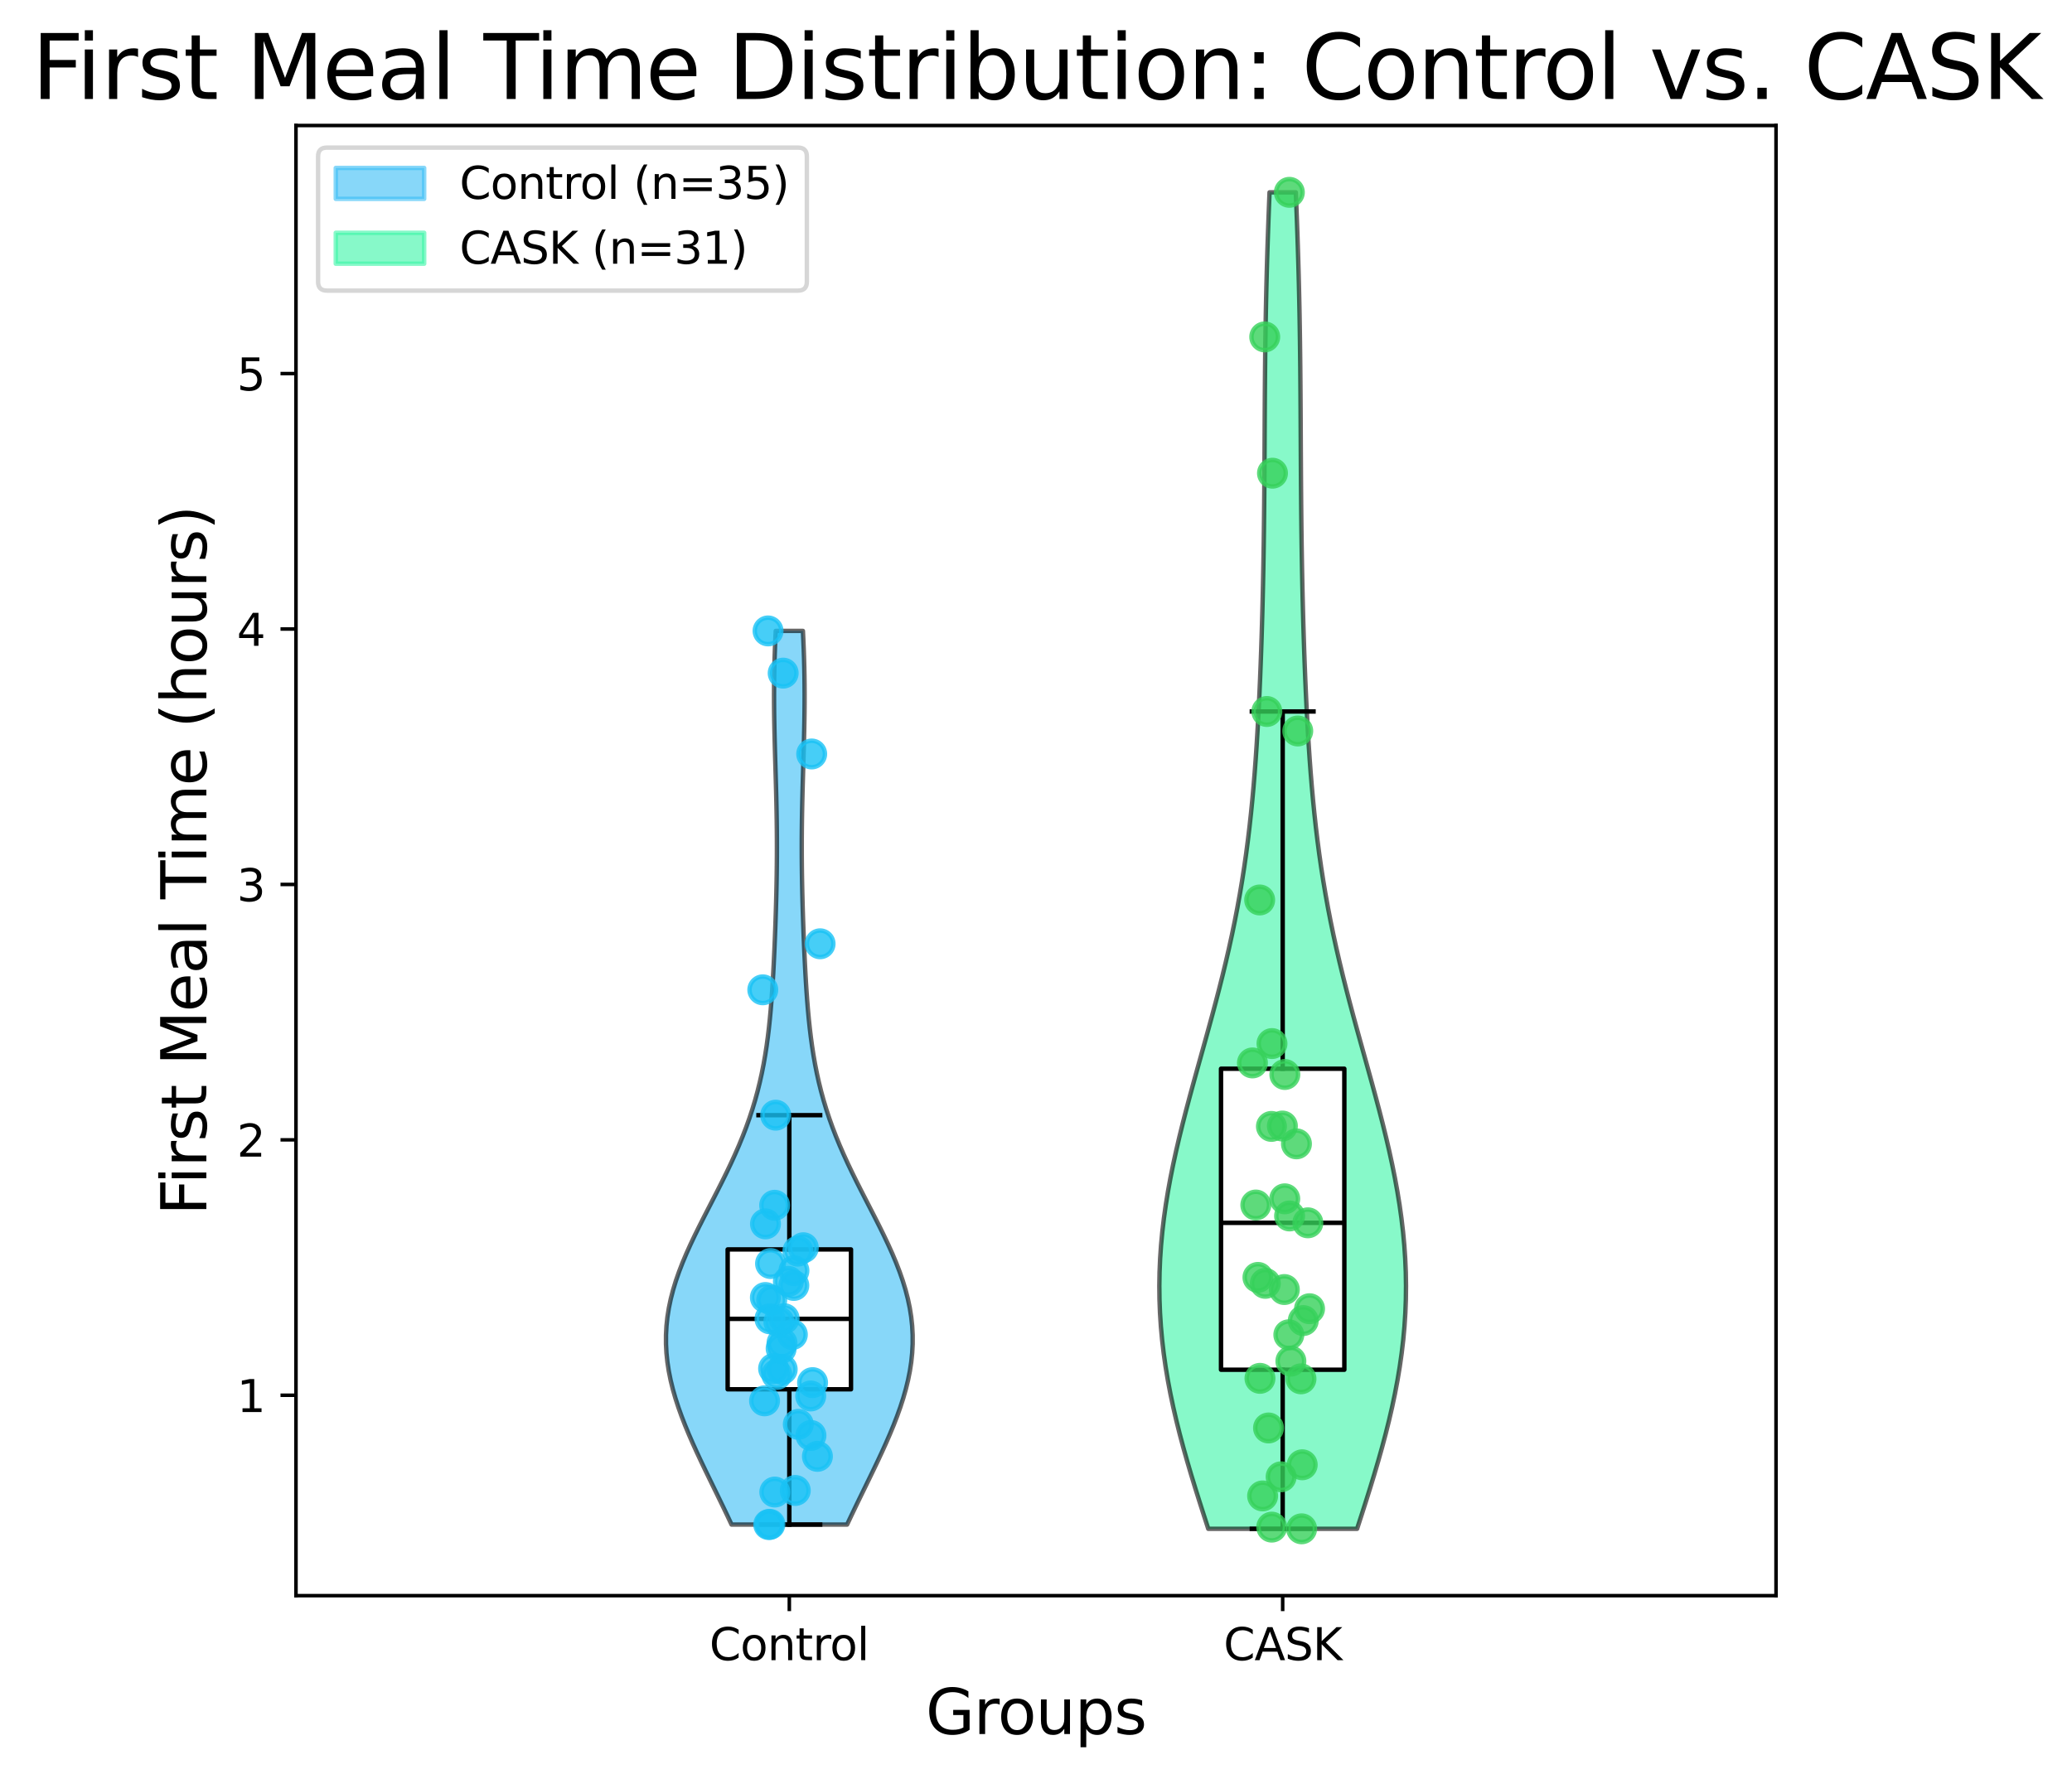 <?xml version="1.0" encoding="utf-8" standalone="no"?>
<!DOCTYPE svg PUBLIC "-//W3C//DTD SVG 1.1//EN"
  "http://www.w3.org/Graphics/SVG/1.1/DTD/svg11.dtd">
<svg xmlns:xlink="http://www.w3.org/1999/xlink" width="468.706pt" height="402.464pt" viewBox="0 0 468.706 402.464" xmlns="http://www.w3.org/2000/svg" version="1.1">
 <defs>
  <style type="text/css">*{stroke-linejoin: round; stroke-linecap: butt}</style>
 </defs>
 <g id="figure_1">
  <g id="patch_1">
   <path d="M 0 402.464 
L 468.706 402.464 
L 468.706 0 
L 0 0 
z
" style="fill: #ffffff"/>
  </g>
  <g id="axes_1">
   <g id="patch_2">
    <path d="M 66.953 361.037 
L 401.753 361.037 
L 401.753 28.397 
L 66.953 28.397 
z
" style="fill: #ffffff"/>
   </g>
   <g id="PolyCollection_1">
    <defs>
     <path id="mf2dacc925d" d="M 191.621 -57.507 
L 165.485 -57.507 
L 164.522 -59.55 
L 163.543 -61.592 
L 162.551 -63.635 
L 161.554 -65.677 
L 160.557 -67.72 
L 159.567 -69.762 
L 158.59 -71.805 
L 157.634 -73.847 
L 156.707 -75.89 
L 155.817 -77.932 
L 154.972 -79.974 
L 154.179 -82.017 
L 153.448 -84.059 
L 152.785 -86.102 
L 152.2 -88.144 
L 151.698 -90.187 
L 151.288 -92.229 
L 150.974 -94.272 
L 150.761 -96.314 
L 150.653 -98.356 
L 150.653 -100.399 
L 150.762 -102.441 
L 150.98 -104.484 
L 151.306 -106.526 
L 151.735 -108.569 
L 152.265 -110.611 
L 152.888 -112.654 
L 153.599 -114.696 
L 154.388 -116.739 
L 155.247 -118.781 
L 156.165 -120.823 
L 157.132 -122.866 
L 158.138 -124.908 
L 159.17 -126.951 
L 160.217 -128.993 
L 161.269 -131.036 
L 162.316 -133.078 
L 163.347 -135.121 
L 164.354 -137.163 
L 165.328 -139.205 
L 166.263 -141.248 
L 167.154 -143.29 
L 167.994 -145.333 
L 168.781 -147.375 
L 169.513 -149.418 
L 170.187 -151.46 
L 170.805 -153.503 
L 171.366 -155.545 
L 171.873 -157.588 
L 172.327 -159.63 
L 172.732 -161.672 
L 173.091 -163.715 
L 173.409 -165.757 
L 173.688 -167.8 
L 173.933 -169.842 
L 174.148 -171.885 
L 174.337 -173.927 
L 174.504 -175.97 
L 174.653 -178.012 
L 174.785 -180.054 
L 174.905 -182.097 
L 175.014 -184.139 
L 175.114 -186.182 
L 175.206 -188.224 
L 175.291 -190.267 
L 175.37 -192.309 
L 175.442 -194.352 
L 175.508 -196.394 
L 175.567 -198.437 
L 175.619 -200.479 
L 175.663 -202.521 
L 175.698 -204.564 
L 175.723 -206.606 
L 175.739 -208.649 
L 175.745 -210.691 
L 175.74 -212.734 
L 175.725 -214.776 
L 175.7 -216.819 
L 175.666 -218.861 
L 175.624 -220.903 
L 175.576 -222.946 
L 175.521 -224.988 
L 175.463 -227.031 
L 175.403 -229.073 
L 175.344 -231.116 
L 175.286 -233.158 
L 175.233 -235.201 
L 175.186 -237.243 
L 175.147 -239.286 
L 175.118 -241.328 
L 175.101 -243.37 
L 175.097 -245.413 
L 175.107 -247.455 
L 175.131 -249.498 
L 175.171 -251.54 
L 175.226 -253.583 
L 175.296 -255.625 
L 175.381 -257.668 
L 175.479 -259.71 
L 181.627 -259.71 
L 181.627 -259.71 
L 181.725 -257.668 
L 181.81 -255.625 
L 181.88 -253.583 
L 181.935 -251.54 
L 181.975 -249.498 
L 181.999 -247.455 
L 182.009 -245.413 
L 182.005 -243.37 
L 181.988 -241.328 
L 181.959 -239.286 
L 181.92 -237.243 
L 181.873 -235.201 
L 181.82 -233.158 
L 181.763 -231.116 
L 181.703 -229.073 
L 181.643 -227.031 
L 181.585 -224.988 
L 181.531 -222.946 
L 181.482 -220.903 
L 181.44 -218.861 
L 181.406 -216.819 
L 181.381 -214.776 
L 181.366 -212.734 
L 181.362 -210.691 
L 181.367 -208.649 
L 181.383 -206.606 
L 181.409 -204.564 
L 181.444 -202.521 
L 181.487 -200.479 
L 181.539 -198.437 
L 181.598 -196.394 
L 181.664 -194.352 
L 181.737 -192.309 
L 181.815 -190.267 
L 181.901 -188.224 
L 181.993 -186.182 
L 182.092 -184.139 
L 182.201 -182.097 
L 182.321 -180.054 
L 182.454 -178.012 
L 182.602 -175.97 
L 182.769 -173.927 
L 182.958 -171.885 
L 183.174 -169.842 
L 183.419 -167.8 
L 183.698 -165.757 
L 184.015 -163.715 
L 184.374 -161.672 
L 184.779 -159.63 
L 185.233 -157.588 
L 185.74 -155.545 
L 186.301 -153.503 
L 186.919 -151.46 
L 187.594 -149.418 
L 188.325 -147.375 
L 189.112 -145.333 
L 189.953 -143.29 
L 190.843 -141.248 
L 191.778 -139.205 
L 192.752 -137.163 
L 193.759 -135.121 
L 194.79 -133.078 
L 195.837 -131.036 
L 196.889 -128.993 
L 197.937 -126.951 
L 198.969 -124.908 
L 199.974 -122.866 
L 200.941 -120.823 
L 201.859 -118.781 
L 202.718 -116.739 
L 203.508 -114.696 
L 204.218 -112.654 
L 204.842 -110.611 
L 205.371 -108.569 
L 205.801 -106.526 
L 206.126 -104.484 
L 206.344 -102.441 
L 206.453 -100.399 
L 206.453 -98.356 
L 206.345 -96.314 
L 206.133 -94.272 
L 205.818 -92.229 
L 205.408 -90.187 
L 204.906 -88.144 
L 204.321 -86.102 
L 203.659 -84.059 
L 202.927 -82.017 
L 202.135 -79.974 
L 201.289 -77.932 
L 200.399 -75.89 
L 199.472 -73.847 
L 198.516 -71.805 
L 197.539 -69.762 
L 196.549 -67.72 
L 195.552 -65.677 
L 194.555 -63.635 
L 193.564 -61.592 
L 192.584 -59.55 
L 191.621 -57.507 
z
" style="stroke: #000000; stroke-opacity: 0.6"/>
    </defs>
    <g clip-path="url(#pac5f68898c)">
     <use xlink:href="#mf2dacc925d" x="0" y="402.464" style="fill: #38bcf5; fill-opacity: 0.6; stroke: #000000; stroke-opacity: 0.6"/>
    </g>
   </g>
   <g id="PolyCollection_2">
    <defs>
     <path id="mf77f1f496d" d="M 306.985 -56.547 
L 273.321 -56.547 
L 272.33 -59.602 
L 271.352 -62.657 
L 270.392 -65.711 
L 269.459 -68.766 
L 268.558 -71.82 
L 267.697 -74.875 
L 266.88 -77.929 
L 266.115 -80.984 
L 265.407 -84.038 
L 264.761 -87.093 
L 264.181 -90.147 
L 263.672 -93.202 
L 263.237 -96.257 
L 262.879 -99.311 
L 262.6 -102.366 
L 262.403 -105.42 
L 262.287 -108.475 
L 262.253 -111.529 
L 262.302 -114.584 
L 262.431 -117.638 
L 262.639 -120.693 
L 262.925 -123.748 
L 263.285 -126.802 
L 263.715 -129.857 
L 264.212 -132.911 
L 264.771 -135.966 
L 265.387 -139.02 
L 266.055 -142.075 
L 266.768 -145.129 
L 267.52 -148.184 
L 268.305 -151.238 
L 269.117 -154.293 
L 269.949 -157.347 
L 270.794 -160.402 
L 271.646 -163.457 
L 272.498 -166.511 
L 273.344 -169.566 
L 274.178 -172.62 
L 274.996 -175.675 
L 275.791 -178.729 
L 276.561 -181.784 
L 277.3 -184.838 
L 278.006 -187.893 
L 278.676 -190.947 
L 279.308 -194.002 
L 279.902 -197.057 
L 280.456 -200.111 
L 280.97 -203.166 
L 281.446 -206.22 
L 281.884 -209.275 
L 282.285 -212.329 
L 282.652 -215.384 
L 282.986 -218.438 
L 283.29 -221.493 
L 283.567 -224.548 
L 283.818 -227.602 
L 284.046 -230.657 
L 284.253 -233.711 
L 284.442 -236.766 
L 284.614 -239.82 
L 284.771 -242.875 
L 284.916 -245.929 
L 285.048 -248.984 
L 285.169 -252.038 
L 285.281 -255.093 
L 285.383 -258.147 
L 285.476 -261.202 
L 285.561 -264.257 
L 285.638 -267.311 
L 285.707 -270.366 
L 285.768 -273.42 
L 285.822 -276.475 
L 285.87 -279.529 
L 285.911 -282.584 
L 285.945 -285.638 
L 285.975 -288.693 
L 286 -291.748 
L 286.021 -294.802 
L 286.039 -297.857 
L 286.055 -300.911 
L 286.07 -303.966 
L 286.085 -307.02 
L 286.102 -310.075 
L 286.121 -313.129 
L 286.144 -316.184 
L 286.171 -319.238 
L 286.203 -322.293 
L 286.241 -325.348 
L 286.287 -328.402 
L 286.34 -331.457 
L 286.401 -334.511 
L 286.47 -337.566 
L 286.547 -340.62 
L 286.633 -343.675 
L 286.728 -346.729 
L 286.831 -349.784 
L 286.941 -352.838 
L 287.058 -355.893 
L 287.182 -358.947 
L 293.124 -358.947 
L 293.124 -358.947 
L 293.248 -355.893 
L 293.365 -352.838 
L 293.476 -349.784 
L 293.578 -346.729 
L 293.673 -343.675 
L 293.759 -340.62 
L 293.837 -337.566 
L 293.906 -334.511 
L 293.967 -331.457 
L 294.019 -328.402 
L 294.065 -325.348 
L 294.103 -322.293 
L 294.136 -319.238 
L 294.162 -316.184 
L 294.185 -313.129 
L 294.204 -310.075 
L 294.221 -307.02 
L 294.236 -303.966 
L 294.251 -300.911 
L 294.268 -297.857 
L 294.286 -294.802 
L 294.307 -291.748 
L 294.331 -288.693 
L 294.361 -285.638 
L 294.396 -282.584 
L 294.437 -279.529 
L 294.484 -276.475 
L 294.538 -273.42 
L 294.599 -270.366 
L 294.668 -267.311 
L 294.745 -264.257 
L 294.83 -261.202 
L 294.923 -258.147 
L 295.025 -255.093 
L 295.137 -252.038 
L 295.258 -248.984 
L 295.391 -245.929 
L 295.535 -242.875 
L 295.692 -239.82 
L 295.865 -236.766 
L 296.053 -233.711 
L 296.261 -230.657 
L 296.489 -227.602 
L 296.74 -224.548 
L 297.016 -221.493 
L 297.32 -218.438 
L 297.654 -215.384 
L 298.021 -212.329 
L 298.422 -209.275 
L 298.86 -206.22 
L 299.336 -203.166 
L 299.851 -200.111 
L 300.405 -197.057 
L 300.998 -194.002 
L 301.631 -190.947 
L 302.301 -187.893 
L 303.007 -184.838 
L 303.746 -181.784 
L 304.515 -178.729 
L 305.311 -175.675 
L 306.128 -172.62 
L 306.962 -169.566 
L 307.809 -166.511 
L 308.661 -163.457 
L 309.512 -160.402 
L 310.357 -157.347 
L 311.189 -154.293 
L 312.001 -151.238 
L 312.786 -148.184 
L 313.539 -145.129 
L 314.252 -142.075 
L 314.919 -139.02 
L 315.535 -135.966 
L 316.094 -132.911 
L 316.591 -129.857 
L 317.021 -126.802 
L 317.381 -123.748 
L 317.667 -120.693 
L 317.875 -117.638 
L 318.005 -114.584 
L 318.053 -111.529 
L 318.02 -108.475 
L 317.904 -105.42 
L 317.706 -102.366 
L 317.427 -99.311 
L 317.069 -96.257 
L 316.634 -93.202 
L 316.125 -90.147 
L 315.545 -87.093 
L 314.899 -84.038 
L 314.191 -80.984 
L 313.426 -77.929 
L 312.61 -74.875 
L 311.748 -71.82 
L 310.847 -68.766 
L 309.914 -65.711 
L 308.955 -62.657 
L 307.976 -59.602 
L 306.985 -56.547 
z
" style="stroke: #000000; stroke-opacity: 0.6"/>
    </defs>
    <g clip-path="url(#pac5f68898c)">
     <use xlink:href="#mf77f1f496d" x="0" y="402.464" style="fill: #38f5a6; fill-opacity: 0.6; stroke: #000000; stroke-opacity: 0.6"/>
    </g>
   </g>
   <g id="matplotlib.axis_1">
    <g id="xtick_1">
     <g id="line2d_1">
      <defs>
       <path id="m9fc33f4ad0" d="M 0 0 
L 0 3.5 
" style="stroke: #000000; stroke-width: 0.8"/>
      </defs>
      <g>
       <use xlink:href="#m9fc33f4ad0" x="178.553" y="361.037" style="stroke: #000000; stroke-width: 0.8"/>
      </g>
     </g>
     <g id="text_1">
      <!-- Control -->
      <g transform="translate(160.482 375.635) scale(0.1 -0.1)">
       <defs>
        <path id="DejaVuSans-43" d="M 4122 4306 
L 4122 3641 
Q 3803 3938 3442 4084 
Q 3081 4231 2675 4231 
Q 1875 4231 1450 3742 
Q 1025 3253 1025 2328 
Q 1025 1406 1450 917 
Q 1875 428 2675 428 
Q 3081 428 3442 575 
Q 3803 722 4122 1019 
L 4122 359 
Q 3791 134 3420 21 
Q 3050 -91 2638 -91 
Q 1578 -91 968 557 
Q 359 1206 359 2328 
Q 359 3453 968 4101 
Q 1578 4750 2638 4750 
Q 3056 4750 3426 4639 
Q 3797 4528 4122 4306 
z
" transform="scale(0.016)"/>
        <path id="DejaVuSans-6f" d="M 1959 3097 
Q 1497 3097 1228 2736 
Q 959 2375 959 1747 
Q 959 1119 1226 758 
Q 1494 397 1959 397 
Q 2419 397 2687 759 
Q 2956 1122 2956 1747 
Q 2956 2369 2687 2733 
Q 2419 3097 1959 3097 
z
M 1959 3584 
Q 2709 3584 3137 3096 
Q 3566 2609 3566 1747 
Q 3566 888 3137 398 
Q 2709 -91 1959 -91 
Q 1206 -91 779 398 
Q 353 888 353 1747 
Q 353 2609 779 3096 
Q 1206 3584 1959 3584 
z
" transform="scale(0.016)"/>
        <path id="DejaVuSans-6e" d="M 3513 2113 
L 3513 0 
L 2938 0 
L 2938 2094 
Q 2938 2591 2744 2837 
Q 2550 3084 2163 3084 
Q 1697 3084 1428 2787 
Q 1159 2491 1159 1978 
L 1159 0 
L 581 0 
L 581 3500 
L 1159 3500 
L 1159 2956 
Q 1366 3272 1645 3428 
Q 1925 3584 2291 3584 
Q 2894 3584 3203 3211 
Q 3513 2838 3513 2113 
z
" transform="scale(0.016)"/>
        <path id="DejaVuSans-74" d="M 1172 4494 
L 1172 3500 
L 2356 3500 
L 2356 3053 
L 1172 3053 
L 1172 1153 
Q 1172 725 1289 603 
Q 1406 481 1766 481 
L 2356 481 
L 2356 0 
L 1766 0 
Q 1100 0 847 248 
Q 594 497 594 1153 
L 594 3053 
L 172 3053 
L 172 3500 
L 594 3500 
L 594 4494 
L 1172 4494 
z
" transform="scale(0.016)"/>
        <path id="DejaVuSans-72" d="M 2631 2963 
Q 2534 3019 2420 3045 
Q 2306 3072 2169 3072 
Q 1681 3072 1420 2755 
Q 1159 2438 1159 1844 
L 1159 0 
L 581 0 
L 581 3500 
L 1159 3500 
L 1159 2956 
Q 1341 3275 1631 3429 
Q 1922 3584 2338 3584 
Q 2397 3584 2469 3576 
Q 2541 3569 2628 3553 
L 2631 2963 
z
" transform="scale(0.016)"/>
        <path id="DejaVuSans-6c" d="M 603 4863 
L 1178 4863 
L 1178 0 
L 603 0 
L 603 4863 
z
" transform="scale(0.016)"/>
       </defs>
       <use xlink:href="#DejaVuSans-43"/>
       <use xlink:href="#DejaVuSans-6f" x="69.824"/>
       <use xlink:href="#DejaVuSans-6e" x="131.006"/>
       <use xlink:href="#DejaVuSans-74" x="194.385"/>
       <use xlink:href="#DejaVuSans-72" x="233.594"/>
       <use xlink:href="#DejaVuSans-6f" x="272.457"/>
       <use xlink:href="#DejaVuSans-6c" x="333.639"/>
      </g>
     </g>
    </g>
    <g id="xtick_2">
     <g id="line2d_2">
      <g>
       <use xlink:href="#m9fc33f4ad0" x="290.153" y="361.037" style="stroke: #000000; stroke-width: 0.8"/>
      </g>
     </g>
     <g id="text_2">
      <!-- CASK -->
      <g transform="translate(276.788 375.635) scale(0.1 -0.1)">
       <defs>
        <path id="DejaVuSans-41" d="M 2188 4044 
L 1331 1722 
L 3047 1722 
L 2188 4044 
z
M 1831 4666 
L 2547 4666 
L 4325 0 
L 3669 0 
L 3244 1197 
L 1141 1197 
L 716 0 
L 50 0 
L 1831 4666 
z
" transform="scale(0.016)"/>
        <path id="DejaVuSans-53" d="M 3425 4513 
L 3425 3897 
Q 3066 4069 2747 4153 
Q 2428 4238 2131 4238 
Q 1616 4238 1336 4038 
Q 1056 3838 1056 3469 
Q 1056 3159 1242 3001 
Q 1428 2844 1947 2747 
L 2328 2669 
Q 3034 2534 3370 2195 
Q 3706 1856 3706 1288 
Q 3706 609 3251 259 
Q 2797 -91 1919 -91 
Q 1588 -91 1214 -16 
Q 841 59 441 206 
L 441 856 
Q 825 641 1194 531 
Q 1563 422 1919 422 
Q 2459 422 2753 634 
Q 3047 847 3047 1241 
Q 3047 1584 2836 1778 
Q 2625 1972 2144 2069 
L 1759 2144 
Q 1053 2284 737 2584 
Q 422 2884 422 3419 
Q 422 4038 858 4394 
Q 1294 4750 2059 4750 
Q 2388 4750 2728 4690 
Q 3069 4631 3425 4513 
z
" transform="scale(0.016)"/>
        <path id="DejaVuSans-4b" d="M 628 4666 
L 1259 4666 
L 1259 2694 
L 3353 4666 
L 4166 4666 
L 1850 2491 
L 4331 0 
L 3500 0 
L 1259 2247 
L 1259 0 
L 628 0 
L 628 4666 
z
" transform="scale(0.016)"/>
       </defs>
       <use xlink:href="#DejaVuSans-43"/>
       <use xlink:href="#DejaVuSans-41" x="69.824"/>
       <use xlink:href="#DejaVuSans-53" x="138.232"/>
       <use xlink:href="#DejaVuSans-4b" x="201.709"/>
      </g>
     </g>
    </g>
    <g id="text_3">
     <!-- Groups -->
     <g transform="translate(209.399 392.353) scale(0.14 -0.14)">
      <defs>
       <path id="DejaVuSans-47" d="M 3809 666 
L 3809 1919 
L 2778 1919 
L 2778 2438 
L 4434 2438 
L 4434 434 
Q 4069 175 3628 42 
Q 3188 -91 2688 -91 
Q 1594 -91 976 548 
Q 359 1188 359 2328 
Q 359 3472 976 4111 
Q 1594 4750 2688 4750 
Q 3144 4750 3555 4637 
Q 3966 4525 4313 4306 
L 4313 3634 
Q 3963 3931 3569 4081 
Q 3175 4231 2741 4231 
Q 1884 4231 1454 3753 
Q 1025 3275 1025 2328 
Q 1025 1384 1454 906 
Q 1884 428 2741 428 
Q 3075 428 3337 486 
Q 3600 544 3809 666 
z
" transform="scale(0.016)"/>
       <path id="DejaVuSans-75" d="M 544 1381 
L 544 3500 
L 1119 3500 
L 1119 1403 
Q 1119 906 1312 657 
Q 1506 409 1894 409 
Q 2359 409 2629 706 
Q 2900 1003 2900 1516 
L 2900 3500 
L 3475 3500 
L 3475 0 
L 2900 0 
L 2900 538 
Q 2691 219 2414 64 
Q 2138 -91 1772 -91 
Q 1169 -91 856 284 
Q 544 659 544 1381 
z
M 1991 3584 
L 1991 3584 
z
" transform="scale(0.016)"/>
       <path id="DejaVuSans-70" d="M 1159 525 
L 1159 -1331 
L 581 -1331 
L 581 3500 
L 1159 3500 
L 1159 2969 
Q 1341 3281 1617 3432 
Q 1894 3584 2278 3584 
Q 2916 3584 3314 3078 
Q 3713 2572 3713 1747 
Q 3713 922 3314 415 
Q 2916 -91 2278 -91 
Q 1894 -91 1617 61 
Q 1341 213 1159 525 
z
M 3116 1747 
Q 3116 2381 2855 2742 
Q 2594 3103 2138 3103 
Q 1681 3103 1420 2742 
Q 1159 2381 1159 1747 
Q 1159 1113 1420 752 
Q 1681 391 2138 391 
Q 2594 391 2855 752 
Q 3116 1113 3116 1747 
z
" transform="scale(0.016)"/>
       <path id="DejaVuSans-73" d="M 2834 3397 
L 2834 2853 
Q 2591 2978 2328 3040 
Q 2066 3103 1784 3103 
Q 1356 3103 1142 2972 
Q 928 2841 928 2578 
Q 928 2378 1081 2264 
Q 1234 2150 1697 2047 
L 1894 2003 
Q 2506 1872 2764 1633 
Q 3022 1394 3022 966 
Q 3022 478 2636 193 
Q 2250 -91 1575 -91 
Q 1294 -91 989 -36 
Q 684 19 347 128 
L 347 722 
Q 666 556 975 473 
Q 1284 391 1588 391 
Q 1994 391 2212 530 
Q 2431 669 2431 922 
Q 2431 1156 2273 1281 
Q 2116 1406 1581 1522 
L 1381 1569 
Q 847 1681 609 1914 
Q 372 2147 372 2553 
Q 372 3047 722 3315 
Q 1072 3584 1716 3584 
Q 2034 3584 2315 3537 
Q 2597 3491 2834 3397 
z
" transform="scale(0.016)"/>
      </defs>
      <use xlink:href="#DejaVuSans-47"/>
      <use xlink:href="#DejaVuSans-72" x="77.49"/>
      <use xlink:href="#DejaVuSans-6f" x="116.354"/>
      <use xlink:href="#DejaVuSans-75" x="177.535"/>
      <use xlink:href="#DejaVuSans-70" x="240.914"/>
      <use xlink:href="#DejaVuSans-73" x="304.391"/>
     </g>
    </g>
   </g>
   <g id="matplotlib.axis_2">
    <g id="ytick_1">
     <g id="line2d_3">
      <defs>
       <path id="m5c6cbcafaa" d="M 0 0 
L -3.5 0 
" style="stroke: #000000; stroke-width: 0.8"/>
      </defs>
      <g>
       <use xlink:href="#m5c6cbcafaa" x="66.953" y="315.698" style="stroke: #000000; stroke-width: 0.8"/>
      </g>
     </g>
     <g id="text_4">
      <!-- 1 -->
      <g transform="translate(53.591 319.498) scale(0.1 -0.1)">
       <defs>
        <path id="DejaVuSans-31" d="M 794 531 
L 1825 531 
L 1825 4091 
L 703 3866 
L 703 4441 
L 1819 4666 
L 2450 4666 
L 2450 531 
L 3481 531 
L 3481 0 
L 794 0 
L 794 531 
z
" transform="scale(0.016)"/>
       </defs>
       <use xlink:href="#DejaVuSans-31"/>
      </g>
     </g>
    </g>
    <g id="ytick_2">
     <g id="line2d_4">
      <g>
       <use xlink:href="#m5c6cbcafaa" x="66.953" y="257.907" style="stroke: #000000; stroke-width: 0.8"/>
      </g>
     </g>
     <g id="text_5">
      <!-- 2 -->
      <g transform="translate(53.591 261.706) scale(0.1 -0.1)">
       <defs>
        <path id="DejaVuSans-32" d="M 1228 531 
L 3431 531 
L 3431 0 
L 469 0 
L 469 531 
Q 828 903 1448 1529 
Q 2069 2156 2228 2338 
Q 2531 2678 2651 2914 
Q 2772 3150 2772 3378 
Q 2772 3750 2511 3984 
Q 2250 4219 1831 4219 
Q 1534 4219 1204 4116 
Q 875 4013 500 3803 
L 500 4441 
Q 881 4594 1212 4672 
Q 1544 4750 1819 4750 
Q 2544 4750 2975 4387 
Q 3406 4025 3406 3419 
Q 3406 3131 3298 2873 
Q 3191 2616 2906 2266 
Q 2828 2175 2409 1742 
Q 1991 1309 1228 531 
z
" transform="scale(0.016)"/>
       </defs>
       <use xlink:href="#DejaVuSans-32"/>
      </g>
     </g>
    </g>
    <g id="ytick_3">
     <g id="line2d_5">
      <g>
       <use xlink:href="#m5c6cbcafaa" x="66.953" y="200.116" style="stroke: #000000; stroke-width: 0.8"/>
      </g>
     </g>
     <g id="text_6">
      <!-- 3 -->
      <g transform="translate(53.591 203.915) scale(0.1 -0.1)">
       <defs>
        <path id="DejaVuSans-33" d="M 2597 2516 
Q 3050 2419 3304 2112 
Q 3559 1806 3559 1356 
Q 3559 666 3084 287 
Q 2609 -91 1734 -91 
Q 1441 -91 1130 -33 
Q 819 25 488 141 
L 488 750 
Q 750 597 1062 519 
Q 1375 441 1716 441 
Q 2309 441 2620 675 
Q 2931 909 2931 1356 
Q 2931 1769 2642 2001 
Q 2353 2234 1838 2234 
L 1294 2234 
L 1294 2753 
L 1863 2753 
Q 2328 2753 2575 2939 
Q 2822 3125 2822 3475 
Q 2822 3834 2567 4026 
Q 2313 4219 1838 4219 
Q 1578 4219 1281 4162 
Q 984 4106 628 3988 
L 628 4550 
Q 988 4650 1302 4700 
Q 1616 4750 1894 4750 
Q 2613 4750 3031 4423 
Q 3450 4097 3450 3541 
Q 3450 3153 3228 2886 
Q 3006 2619 2597 2516 
z
" transform="scale(0.016)"/>
       </defs>
       <use xlink:href="#DejaVuSans-33"/>
      </g>
     </g>
    </g>
    <g id="ytick_4">
     <g id="line2d_6">
      <g>
       <use xlink:href="#m5c6cbcafaa" x="66.953" y="142.324" style="stroke: #000000; stroke-width: 0.8"/>
      </g>
     </g>
     <g id="text_7">
      <!-- 4 -->
      <g transform="translate(53.591 146.123) scale(0.1 -0.1)">
       <defs>
        <path id="DejaVuSans-34" d="M 2419 4116 
L 825 1625 
L 2419 1625 
L 2419 4116 
z
M 2253 4666 
L 3047 4666 
L 3047 1625 
L 3713 1625 
L 3713 1100 
L 3047 1100 
L 3047 0 
L 2419 0 
L 2419 1100 
L 313 1100 
L 313 1709 
L 2253 4666 
z
" transform="scale(0.016)"/>
       </defs>
       <use xlink:href="#DejaVuSans-34"/>
      </g>
     </g>
    </g>
    <g id="ytick_5">
     <g id="line2d_7">
      <g>
       <use xlink:href="#m5c6cbcafaa" x="66.953" y="84.533" style="stroke: #000000; stroke-width: 0.8"/>
      </g>
     </g>
     <g id="text_8">
      <!-- 5 -->
      <g transform="translate(53.591 88.332) scale(0.1 -0.1)">
       <defs>
        <path id="DejaVuSans-35" d="M 691 4666 
L 3169 4666 
L 3169 4134 
L 1269 4134 
L 1269 2991 
Q 1406 3038 1543 3061 
Q 1681 3084 1819 3084 
Q 2600 3084 3056 2656 
Q 3513 2228 3513 1497 
Q 3513 744 3044 326 
Q 2575 -91 1722 -91 
Q 1428 -91 1123 -41 
Q 819 9 494 109 
L 494 744 
Q 775 591 1075 516 
Q 1375 441 1709 441 
Q 2250 441 2565 725 
Q 2881 1009 2881 1497 
Q 2881 1984 2565 2268 
Q 2250 2553 1709 2553 
Q 1456 2553 1204 2497 
Q 953 2441 691 2322 
L 691 4666 
z
" transform="scale(0.016)"/>
       </defs>
       <use xlink:href="#DejaVuSans-35"/>
      </g>
     </g>
    </g>
    <g id="text_9">
     <!-- First Meal Time (hours) -->
     <g transform="translate(46.679 274.973) rotate(-90) scale(0.14 -0.14)">
      <defs>
       <path id="DejaVuSans-46" d="M 628 4666 
L 3309 4666 
L 3309 4134 
L 1259 4134 
L 1259 2759 
L 3109 2759 
L 3109 2228 
L 1259 2228 
L 1259 0 
L 628 0 
L 628 4666 
z
" transform="scale(0.016)"/>
       <path id="DejaVuSans-69" d="M 603 3500 
L 1178 3500 
L 1178 0 
L 603 0 
L 603 3500 
z
M 603 4863 
L 1178 4863 
L 1178 4134 
L 603 4134 
L 603 4863 
z
" transform="scale(0.016)"/>
       <path id="DejaVuSans-20" transform="scale(0.016)"/>
       <path id="DejaVuSans-4d" d="M 628 4666 
L 1569 4666 
L 2759 1491 
L 3956 4666 
L 4897 4666 
L 4897 0 
L 4281 0 
L 4281 4097 
L 3078 897 
L 2444 897 
L 1241 4097 
L 1241 0 
L 628 0 
L 628 4666 
z
" transform="scale(0.016)"/>
       <path id="DejaVuSans-65" d="M 3597 1894 
L 3597 1613 
L 953 1613 
Q 991 1019 1311 708 
Q 1631 397 2203 397 
Q 2534 397 2845 478 
Q 3156 559 3463 722 
L 3463 178 
Q 3153 47 2828 -22 
Q 2503 -91 2169 -91 
Q 1331 -91 842 396 
Q 353 884 353 1716 
Q 353 2575 817 3079 
Q 1281 3584 2069 3584 
Q 2775 3584 3186 3129 
Q 3597 2675 3597 1894 
z
M 3022 2063 
Q 3016 2534 2758 2815 
Q 2500 3097 2075 3097 
Q 1594 3097 1305 2825 
Q 1016 2553 972 2059 
L 3022 2063 
z
" transform="scale(0.016)"/>
       <path id="DejaVuSans-61" d="M 2194 1759 
Q 1497 1759 1228 1600 
Q 959 1441 959 1056 
Q 959 750 1161 570 
Q 1363 391 1709 391 
Q 2188 391 2477 730 
Q 2766 1069 2766 1631 
L 2766 1759 
L 2194 1759 
z
M 3341 1997 
L 3341 0 
L 2766 0 
L 2766 531 
Q 2569 213 2275 61 
Q 1981 -91 1556 -91 
Q 1019 -91 701 211 
Q 384 513 384 1019 
Q 384 1609 779 1909 
Q 1175 2209 1959 2209 
L 2766 2209 
L 2766 2266 
Q 2766 2663 2505 2880 
Q 2244 3097 1772 3097 
Q 1472 3097 1187 3025 
Q 903 2953 641 2809 
L 641 3341 
Q 956 3463 1253 3523 
Q 1550 3584 1831 3584 
Q 2591 3584 2966 3190 
Q 3341 2797 3341 1997 
z
" transform="scale(0.016)"/>
       <path id="DejaVuSans-54" d="M -19 4666 
L 3928 4666 
L 3928 4134 
L 2272 4134 
L 2272 0 
L 1638 0 
L 1638 4134 
L -19 4134 
L -19 4666 
z
" transform="scale(0.016)"/>
       <path id="DejaVuSans-6d" d="M 3328 2828 
Q 3544 3216 3844 3400 
Q 4144 3584 4550 3584 
Q 5097 3584 5394 3201 
Q 5691 2819 5691 2113 
L 5691 0 
L 5113 0 
L 5113 2094 
Q 5113 2597 4934 2840 
Q 4756 3084 4391 3084 
Q 3944 3084 3684 2787 
Q 3425 2491 3425 1978 
L 3425 0 
L 2847 0 
L 2847 2094 
Q 2847 2600 2669 2842 
Q 2491 3084 2119 3084 
Q 1678 3084 1418 2786 
Q 1159 2488 1159 1978 
L 1159 0 
L 581 0 
L 581 3500 
L 1159 3500 
L 1159 2956 
Q 1356 3278 1631 3431 
Q 1906 3584 2284 3584 
Q 2666 3584 2933 3390 
Q 3200 3197 3328 2828 
z
" transform="scale(0.016)"/>
       <path id="DejaVuSans-28" d="M 1984 4856 
Q 1566 4138 1362 3434 
Q 1159 2731 1159 2009 
Q 1159 1288 1364 580 
Q 1569 -128 1984 -844 
L 1484 -844 
Q 1016 -109 783 600 
Q 550 1309 550 2009 
Q 550 2706 781 3412 
Q 1013 4119 1484 4856 
L 1984 4856 
z
" transform="scale(0.016)"/>
       <path id="DejaVuSans-68" d="M 3513 2113 
L 3513 0 
L 2938 0 
L 2938 2094 
Q 2938 2591 2744 2837 
Q 2550 3084 2163 3084 
Q 1697 3084 1428 2787 
Q 1159 2491 1159 1978 
L 1159 0 
L 581 0 
L 581 4863 
L 1159 4863 
L 1159 2956 
Q 1366 3272 1645 3428 
Q 1925 3584 2291 3584 
Q 2894 3584 3203 3211 
Q 3513 2838 3513 2113 
z
" transform="scale(0.016)"/>
       <path id="DejaVuSans-29" d="M 513 4856 
L 1013 4856 
Q 1481 4119 1714 3412 
Q 1947 2706 1947 2009 
Q 1947 1309 1714 600 
Q 1481 -109 1013 -844 
L 513 -844 
Q 928 -128 1133 580 
Q 1338 1288 1338 2009 
Q 1338 2731 1133 3434 
Q 928 4138 513 4856 
z
" transform="scale(0.016)"/>
      </defs>
      <use xlink:href="#DejaVuSans-46"/>
      <use xlink:href="#DejaVuSans-69" x="50.27"/>
      <use xlink:href="#DejaVuSans-72" x="78.053"/>
      <use xlink:href="#DejaVuSans-73" x="119.166"/>
      <use xlink:href="#DejaVuSans-74" x="171.266"/>
      <use xlink:href="#DejaVuSans-20" x="210.475"/>
      <use xlink:href="#DejaVuSans-4d" x="242.262"/>
      <use xlink:href="#DejaVuSans-65" x="328.541"/>
      <use xlink:href="#DejaVuSans-61" x="390.064"/>
      <use xlink:href="#DejaVuSans-6c" x="451.344"/>
      <use xlink:href="#DejaVuSans-20" x="479.127"/>
      <use xlink:href="#DejaVuSans-54" x="510.914"/>
      <use xlink:href="#DejaVuSans-69" x="568.873"/>
      <use xlink:href="#DejaVuSans-6d" x="596.656"/>
      <use xlink:href="#DejaVuSans-65" x="694.068"/>
      <use xlink:href="#DejaVuSans-20" x="755.592"/>
      <use xlink:href="#DejaVuSans-28" x="787.379"/>
      <use xlink:href="#DejaVuSans-68" x="826.393"/>
      <use xlink:href="#DejaVuSans-6f" x="889.771"/>
      <use xlink:href="#DejaVuSans-75" x="950.953"/>
      <use xlink:href="#DejaVuSans-72" x="1014.332"/>
      <use xlink:href="#DejaVuSans-73" x="1055.445"/>
      <use xlink:href="#DejaVuSans-29" x="1107.545"/>
     </g>
    </g>
   </g>
   <g id="patch_3">
    <path d="M 164.603 314.348 
L 192.503 314.348 
L 192.503 282.701 
L 164.603 282.701 
L 164.603 314.348 
z
" clip-path="url(#pac5f68898c)" style="fill: #ffffff; stroke: #000000; stroke-linejoin: miter"/>
   </g>
   <g id="line2d_8">
    <path d="M 178.553 314.348 
L 178.553 344.957 
" clip-path="url(#pac5f68898c)" style="fill: none; stroke: #000000; stroke-linecap: square"/>
   </g>
   <g id="line2d_9">
    <path d="M 178.553 282.701 
L 178.553 252.324 
" clip-path="url(#pac5f68898c)" style="fill: none; stroke: #000000; stroke-linecap: square"/>
   </g>
   <g id="line2d_10">
    <path d="M 171.578 344.957 
L 185.528 344.957 
" clip-path="url(#pac5f68898c)" style="fill: none; stroke: #000000; stroke-linecap: square"/>
   </g>
   <g id="line2d_11">
    <path d="M 171.578 252.324 
L 185.528 252.324 
" clip-path="url(#pac5f68898c)" style="fill: none; stroke: #000000; stroke-linecap: square"/>
   </g>
   <g id="patch_4">
    <path d="M 276.203 309.924 
L 304.103 309.924 
L 304.103 241.814 
L 276.203 241.814 
L 276.203 309.924 
z
" clip-path="url(#pac5f68898c)" style="fill: #ffffff; stroke: #000000; stroke-linejoin: miter"/>
   </g>
   <g id="line2d_12">
    <path d="M 290.153 309.924 
L 290.153 345.917 
" clip-path="url(#pac5f68898c)" style="fill: none; stroke: #000000; stroke-linecap: square"/>
   </g>
   <g id="line2d_13">
    <path d="M 290.153 241.814 
L 290.153 160.984 
" clip-path="url(#pac5f68898c)" style="fill: none; stroke: #000000; stroke-linecap: square"/>
   </g>
   <g id="line2d_14">
    <path d="M 283.178 345.917 
L 297.128 345.917 
" clip-path="url(#pac5f68898c)" style="fill: none; stroke: #000000; stroke-linecap: square"/>
   </g>
   <g id="line2d_15">
    <path d="M 283.178 160.984 
L 297.128 160.984 
" clip-path="url(#pac5f68898c)" style="fill: none; stroke: #000000; stroke-linecap: square"/>
   </g>
   <g id="line2d_16">
    <path d="M 164.603 298.412 
L 192.503 298.412 
" clip-path="url(#pac5f68898c)" style="fill: none; stroke: #000000"/>
   </g>
   <g id="line2d_17">
    <path d="M 276.203 276.68 
L 304.103 276.68 
" clip-path="url(#pac5f68898c)" style="fill: none; stroke: #000000"/>
   </g>
   <g id="patch_5">
    <path d="M 66.953 361.037 
L 66.953 28.397 
" style="fill: none; stroke: #000000; stroke-width: 0.8; stroke-linejoin: miter; stroke-linecap: square"/>
   </g>
   <g id="patch_6">
    <path d="M 401.753 361.037 
L 401.753 28.397 
" style="fill: none; stroke: #000000; stroke-width: 0.8; stroke-linejoin: miter; stroke-linecap: square"/>
   </g>
   <g id="patch_7">
    <path d="M 66.953 361.037 
L 401.753 361.037 
" style="fill: none; stroke: #000000; stroke-width: 0.8; stroke-linejoin: miter; stroke-linecap: square"/>
   </g>
   <g id="patch_8">
    <path d="M 66.953 28.397 
L 401.753 28.397 
" style="fill: none; stroke: #000000; stroke-width: 0.8; stroke-linejoin: miter; stroke-linecap: square"/>
   </g>
   <g id="PathCollection_1">
    <defs>
     <path id="m0633a3230b" d="M 0 3 
C 0.796 3 1.559 2.684 2.121 2.121 
C 2.684 1.559 3 0.796 3 0 
C 3 -0.796 2.684 -1.559 2.121 -2.121 
C 1.559 -2.684 0.796 -3 0 -3 
C -0.796 -3 -1.559 -2.684 -2.121 -2.121 
C -2.684 -1.559 -3 -0.796 -3 0 
C -3 0.796 -2.684 1.559 -2.121 2.121 
C -1.559 2.684 -0.796 3 0 3 
z
" style="stroke: #18c1f5; stroke-opacity: 0.8"/>
    </defs>
    <g clip-path="url(#pac5f68898c)">
     <use xlink:href="#m0633a3230b" x="176.894" y="303.88" style="fill: #18c1f5; fill-opacity: 0.8; stroke: #18c1f5; stroke-opacity: 0.8"/>
     <use xlink:href="#m0633a3230b" x="175.704" y="310.995" style="fill: #18c1f5; fill-opacity: 0.8; stroke: #18c1f5; stroke-opacity: 0.8"/>
     <use xlink:href="#m0633a3230b" x="176.942" y="309.836" style="fill: #18c1f5; fill-opacity: 0.8; stroke: #18c1f5; stroke-opacity: 0.8"/>
     <use xlink:href="#m0633a3230b" x="179.57" y="290.854" style="fill: #18c1f5; fill-opacity: 0.8; stroke: #18c1f5; stroke-opacity: 0.8"/>
     <use xlink:href="#m0633a3230b" x="173.159" y="276.917" style="fill: #18c1f5; fill-opacity: 0.8; stroke: #18c1f5; stroke-opacity: 0.8"/>
     <use xlink:href="#m0633a3230b" x="185.516" y="213.546" style="fill: #18c1f5; fill-opacity: 0.8; stroke: #18c1f5; stroke-opacity: 0.8"/>
     <use xlink:href="#m0633a3230b" x="173.137" y="293.58" style="fill: #18c1f5; fill-opacity: 0.8; stroke: #18c1f5; stroke-opacity: 0.8"/>
     <use xlink:href="#m0633a3230b" x="183.387" y="315.859" style="fill: #18c1f5; fill-opacity: 0.8; stroke: #18c1f5; stroke-opacity: 0.8"/>
     <use xlink:href="#m0633a3230b" x="180.585" y="322.277" style="fill: #18c1f5; fill-opacity: 0.8; stroke: #18c1f5; stroke-opacity: 0.8"/>
     <use xlink:href="#m0633a3230b" x="176.188" y="299.077" style="fill: #18c1f5; fill-opacity: 0.8; stroke: #18c1f5; stroke-opacity: 0.8"/>
     <use xlink:href="#m0633a3230b" x="181.719" y="282.317" style="fill: #18c1f5; fill-opacity: 0.8; stroke: #18c1f5; stroke-opacity: 0.8"/>
     <use xlink:href="#m0633a3230b" x="178.342" y="289.933" style="fill: #18c1f5; fill-opacity: 0.8; stroke: #18c1f5; stroke-opacity: 0.8"/>
     <use xlink:href="#m0633a3230b" x="175.267" y="337.598" style="fill: #18c1f5; fill-opacity: 0.8; stroke: #18c1f5; stroke-opacity: 0.8"/>
     <use xlink:href="#m0633a3230b" x="173.891" y="344.957" style="fill: #18c1f5; fill-opacity: 0.8; stroke: #18c1f5; stroke-opacity: 0.8"/>
     <use xlink:href="#m0633a3230b" x="183.612" y="170.597" style="fill: #18c1f5; fill-opacity: 0.8; stroke: #18c1f5; stroke-opacity: 0.8"/>
     <use xlink:href="#m0633a3230b" x="179.597" y="287.512" style="fill: #18c1f5; fill-opacity: 0.8; stroke: #18c1f5; stroke-opacity: 0.8"/>
     <use xlink:href="#m0633a3230b" x="180.496" y="283.085" style="fill: #18c1f5; fill-opacity: 0.8; stroke: #18c1f5; stroke-opacity: 0.8"/>
     <use xlink:href="#m0633a3230b" x="172.55" y="223.958" style="fill: #18c1f5; fill-opacity: 0.8; stroke: #18c1f5; stroke-opacity: 0.8"/>
     <use xlink:href="#m0633a3230b" x="174.303" y="285.894" style="fill: #18c1f5; fill-opacity: 0.8; stroke: #18c1f5; stroke-opacity: 0.8"/>
     <use xlink:href="#m0633a3230b" x="183.445" y="324.791" style="fill: #18c1f5; fill-opacity: 0.8; stroke: #18c1f5; stroke-opacity: 0.8"/>
     <use xlink:href="#m0633a3230b" x="174.561" y="294.187" style="fill: #18c1f5; fill-opacity: 0.8; stroke: #18c1f5; stroke-opacity: 0.8"/>
     <use xlink:href="#m0633a3230b" x="172.948" y="316.96" style="fill: #18c1f5; fill-opacity: 0.8; stroke: #18c1f5; stroke-opacity: 0.8"/>
     <use xlink:href="#m0633a3230b" x="174.157" y="344.902" style="fill: #18c1f5; fill-opacity: 0.8; stroke: #18c1f5; stroke-opacity: 0.8"/>
     <use xlink:href="#m0633a3230b" x="184.906" y="329.52" style="fill: #18c1f5; fill-opacity: 0.8; stroke: #18c1f5; stroke-opacity: 0.8"/>
     <use xlink:href="#m0633a3230b" x="175.469" y="252.324" style="fill: #18c1f5; fill-opacity: 0.8; stroke: #18c1f5; stroke-opacity: 0.8"/>
     <use xlink:href="#m0633a3230b" x="173.738" y="142.754" style="fill: #18c1f5; fill-opacity: 0.8; stroke: #18c1f5; stroke-opacity: 0.8"/>
     <use xlink:href="#m0633a3230b" x="175.235" y="272.711" style="fill: #18c1f5; fill-opacity: 0.8; stroke: #18c1f5; stroke-opacity: 0.8"/>
     <use xlink:href="#m0633a3230b" x="174.994" y="309.662" style="fill: #18c1f5; fill-opacity: 0.8; stroke: #18c1f5; stroke-opacity: 0.8"/>
     <use xlink:href="#m0633a3230b" x="177.161" y="152.306" style="fill: #18c1f5; fill-opacity: 0.8; stroke: #18c1f5; stroke-opacity: 0.8"/>
     <use xlink:href="#m0633a3230b" x="179.237" y="301.957" style="fill: #18c1f5; fill-opacity: 0.8; stroke: #18c1f5; stroke-opacity: 0.8"/>
     <use xlink:href="#m0633a3230b" x="176.702" y="305.119" style="fill: #18c1f5; fill-opacity: 0.8; stroke: #18c1f5; stroke-opacity: 0.8"/>
     <use xlink:href="#m0633a3230b" x="183.81" y="312.838" style="fill: #18c1f5; fill-opacity: 0.8; stroke: #18c1f5; stroke-opacity: 0.8"/>
     <use xlink:href="#m0633a3230b" x="174.177" y="298.412" style="fill: #18c1f5; fill-opacity: 0.8; stroke: #18c1f5; stroke-opacity: 0.8"/>
     <use xlink:href="#m0633a3230b" x="177.385" y="298.371" style="fill: #18c1f5; fill-opacity: 0.8; stroke: #18c1f5; stroke-opacity: 0.8"/>
     <use xlink:href="#m0633a3230b" x="179.899" y="337.239" style="fill: #18c1f5; fill-opacity: 0.8; stroke: #18c1f5; stroke-opacity: 0.8"/>
    </g>
   </g>
   <g id="PathCollection_2">
    <defs>
     <path id="m989bcb72bf" d="M 0 3 
C 0.796 3 1.559 2.684 2.121 2.121 
C 2.684 1.559 3 0.796 3 0 
C 3 -0.796 2.684 -1.559 2.121 -2.121 
C 1.559 -2.684 0.796 -3 0 -3 
C -0.796 -3 -1.559 -2.684 -2.121 -2.121 
C -2.684 -1.559 -3 -0.796 -3 0 
C -3 0.796 -2.684 1.559 -2.121 2.121 
C -1.559 2.684 -0.796 3 0 3 
z
" style="stroke: #36d15a; stroke-opacity: 0.8"/>
    </defs>
    <g clip-path="url(#pac5f68898c)">
     <use xlink:href="#m989bcb72bf" x="290.089" y="254.783" style="fill: #36d15a; fill-opacity: 0.8; stroke: #36d15a; stroke-opacity: 0.8"/>
     <use xlink:href="#m989bcb72bf" x="290.641" y="243.122" style="fill: #36d15a; fill-opacity: 0.8; stroke: #36d15a; stroke-opacity: 0.8"/>
     <use xlink:href="#m989bcb72bf" x="293.269" y="258.812" style="fill: #36d15a; fill-opacity: 0.8; stroke: #36d15a; stroke-opacity: 0.8"/>
     <use xlink:href="#m989bcb72bf" x="287.677" y="345.535" style="fill: #36d15a; fill-opacity: 0.8; stroke: #36d15a; stroke-opacity: 0.8"/>
     <use xlink:href="#m989bcb72bf" x="285.018" y="311.871" style="fill: #36d15a; fill-opacity: 0.8; stroke: #36d15a; stroke-opacity: 0.8"/>
     <use xlink:href="#m989bcb72bf" x="294.295" y="311.98" style="fill: #36d15a; fill-opacity: 0.8; stroke: #36d15a; stroke-opacity: 0.8"/>
     <use xlink:href="#m989bcb72bf" x="292.008" y="307.977" style="fill: #36d15a; fill-opacity: 0.8; stroke: #36d15a; stroke-opacity: 0.8"/>
     <use xlink:href="#m989bcb72bf" x="287.609" y="254.867" style="fill: #36d15a; fill-opacity: 0.8; stroke: #36d15a; stroke-opacity: 0.8"/>
     <use xlink:href="#m989bcb72bf" x="294.439" y="345.917" style="fill: #36d15a; fill-opacity: 0.8; stroke: #36d15a; stroke-opacity: 0.8"/>
     <use xlink:href="#m989bcb72bf" x="283.313" y="240.505" style="fill: #36d15a; fill-opacity: 0.8; stroke: #36d15a; stroke-opacity: 0.8"/>
     <use xlink:href="#m989bcb72bf" x="287.734" y="236.123" style="fill: #36d15a; fill-opacity: 0.8; stroke: #36d15a; stroke-opacity: 0.8"/>
     <use xlink:href="#m989bcb72bf" x="286.951" y="323.099" style="fill: #36d15a; fill-opacity: 0.8; stroke: #36d15a; stroke-opacity: 0.8"/>
     <use xlink:href="#m989bcb72bf" x="284.077" y="272.653" style="fill: #36d15a; fill-opacity: 0.8; stroke: #36d15a; stroke-opacity: 0.8"/>
     <use xlink:href="#m989bcb72bf" x="296.23" y="296.117" style="fill: #36d15a; fill-opacity: 0.8; stroke: #36d15a; stroke-opacity: 0.8"/>
     <use xlink:href="#m989bcb72bf" x="290.53" y="291.776" style="fill: #36d15a; fill-opacity: 0.8; stroke: #36d15a; stroke-opacity: 0.8"/>
     <use xlink:href="#m989bcb72bf" x="291.666" y="43.517" style="fill: #36d15a; fill-opacity: 0.8; stroke: #36d15a; stroke-opacity: 0.8"/>
     <use xlink:href="#m989bcb72bf" x="289.804" y="334.147" style="fill: #36d15a; fill-opacity: 0.8; stroke: #36d15a; stroke-opacity: 0.8"/>
     <use xlink:href="#m989bcb72bf" x="291.544" y="302.011" style="fill: #36d15a; fill-opacity: 0.8; stroke: #36d15a; stroke-opacity: 0.8"/>
     <use xlink:href="#m989bcb72bf" x="285.615" y="338.475" style="fill: #36d15a; fill-opacity: 0.8; stroke: #36d15a; stroke-opacity: 0.8"/>
     <use xlink:href="#m989bcb72bf" x="293.564" y="165.396" style="fill: #36d15a; fill-opacity: 0.8; stroke: #36d15a; stroke-opacity: 0.8"/>
     <use xlink:href="#m989bcb72bf" x="286.57" y="160.984" style="fill: #36d15a; fill-opacity: 0.8; stroke: #36d15a; stroke-opacity: 0.8"/>
     <use xlink:href="#m989bcb72bf" x="291.716" y="275.129" style="fill: #36d15a; fill-opacity: 0.8; stroke: #36d15a; stroke-opacity: 0.8"/>
     <use xlink:href="#m989bcb72bf" x="284.95" y="203.631" style="fill: #36d15a; fill-opacity: 0.8; stroke: #36d15a; stroke-opacity: 0.8"/>
     <use xlink:href="#m989bcb72bf" x="295.853" y="276.68" style="fill: #36d15a; fill-opacity: 0.8; stroke: #36d15a; stroke-opacity: 0.8"/>
     <use xlink:href="#m989bcb72bf" x="287.849" y="107.071" style="fill: #36d15a; fill-opacity: 0.8; stroke: #36d15a; stroke-opacity: 0.8"/>
     <use xlink:href="#m989bcb72bf" x="290.624" y="271.25" style="fill: #36d15a; fill-opacity: 0.8; stroke: #36d15a; stroke-opacity: 0.8"/>
     <use xlink:href="#m989bcb72bf" x="294.813" y="298.798" style="fill: #36d15a; fill-opacity: 0.8; stroke: #36d15a; stroke-opacity: 0.8"/>
     <use xlink:href="#m989bcb72bf" x="286.094" y="76.233" style="fill: #36d15a; fill-opacity: 0.8; stroke: #36d15a; stroke-opacity: 0.8"/>
     <use xlink:href="#m989bcb72bf" x="284.561" y="289.031" style="fill: #36d15a; fill-opacity: 0.8; stroke: #36d15a; stroke-opacity: 0.8"/>
     <use xlink:href="#m989bcb72bf" x="286.226" y="290.376" style="fill: #36d15a; fill-opacity: 0.8; stroke: #36d15a; stroke-opacity: 0.8"/>
     <use xlink:href="#m989bcb72bf" x="294.575" y="331.427" style="fill: #36d15a; fill-opacity: 0.8; stroke: #36d15a; stroke-opacity: 0.8"/>
    </g>
   </g>
   <g id="text_10">
    <!-- First Meal Time Distribution: Control vs. CASK -->
    <g transform="translate(7.2 22.397) scale(0.2 -0.2)">
     <defs>
      <path id="DejaVuSans-44" d="M 1259 4147 
L 1259 519 
L 2022 519 
Q 2988 519 3436 956 
Q 3884 1394 3884 2338 
Q 3884 3275 3436 3711 
Q 2988 4147 2022 4147 
L 1259 4147 
z
M 628 4666 
L 1925 4666 
Q 3281 4666 3915 4102 
Q 4550 3538 4550 2338 
Q 4550 1131 3912 565 
Q 3275 0 1925 0 
L 628 0 
L 628 4666 
z
" transform="scale(0.016)"/>
      <path id="DejaVuSans-62" d="M 3116 1747 
Q 3116 2381 2855 2742 
Q 2594 3103 2138 3103 
Q 1681 3103 1420 2742 
Q 1159 2381 1159 1747 
Q 1159 1113 1420 752 
Q 1681 391 2138 391 
Q 2594 391 2855 752 
Q 3116 1113 3116 1747 
z
M 1159 2969 
Q 1341 3281 1617 3432 
Q 1894 3584 2278 3584 
Q 2916 3584 3314 3078 
Q 3713 2572 3713 1747 
Q 3713 922 3314 415 
Q 2916 -91 2278 -91 
Q 1894 -91 1617 61 
Q 1341 213 1159 525 
L 1159 0 
L 581 0 
L 581 4863 
L 1159 4863 
L 1159 2969 
z
" transform="scale(0.016)"/>
      <path id="DejaVuSans-3a" d="M 750 794 
L 1409 794 
L 1409 0 
L 750 0 
L 750 794 
z
M 750 3309 
L 1409 3309 
L 1409 2516 
L 750 2516 
L 750 3309 
z
" transform="scale(0.016)"/>
      <path id="DejaVuSans-76" d="M 191 3500 
L 800 3500 
L 1894 563 
L 2988 3500 
L 3597 3500 
L 2284 0 
L 1503 0 
L 191 3500 
z
" transform="scale(0.016)"/>
      <path id="DejaVuSans-2e" d="M 684 794 
L 1344 794 
L 1344 0 
L 684 0 
L 684 794 
z
" transform="scale(0.016)"/>
     </defs>
     <use xlink:href="#DejaVuSans-46"/>
     <use xlink:href="#DejaVuSans-69" x="50.27"/>
     <use xlink:href="#DejaVuSans-72" x="78.053"/>
     <use xlink:href="#DejaVuSans-73" x="119.166"/>
     <use xlink:href="#DejaVuSans-74" x="171.266"/>
     <use xlink:href="#DejaVuSans-20" x="210.475"/>
     <use xlink:href="#DejaVuSans-4d" x="242.262"/>
     <use xlink:href="#DejaVuSans-65" x="328.541"/>
     <use xlink:href="#DejaVuSans-61" x="390.064"/>
     <use xlink:href="#DejaVuSans-6c" x="451.344"/>
     <use xlink:href="#DejaVuSans-20" x="479.127"/>
     <use xlink:href="#DejaVuSans-54" x="510.914"/>
     <use xlink:href="#DejaVuSans-69" x="568.873"/>
     <use xlink:href="#DejaVuSans-6d" x="596.656"/>
     <use xlink:href="#DejaVuSans-65" x="694.068"/>
     <use xlink:href="#DejaVuSans-20" x="755.592"/>
     <use xlink:href="#DejaVuSans-44" x="787.379"/>
     <use xlink:href="#DejaVuSans-69" x="864.381"/>
     <use xlink:href="#DejaVuSans-73" x="892.164"/>
     <use xlink:href="#DejaVuSans-74" x="944.264"/>
     <use xlink:href="#DejaVuSans-72" x="983.473"/>
     <use xlink:href="#DejaVuSans-69" x="1024.586"/>
     <use xlink:href="#DejaVuSans-62" x="1052.369"/>
     <use xlink:href="#DejaVuSans-75" x="1115.846"/>
     <use xlink:href="#DejaVuSans-74" x="1179.225"/>
     <use xlink:href="#DejaVuSans-69" x="1218.434"/>
     <use xlink:href="#DejaVuSans-6f" x="1246.217"/>
     <use xlink:href="#DejaVuSans-6e" x="1307.398"/>
     <use xlink:href="#DejaVuSans-3a" x="1370.777"/>
     <use xlink:href="#DejaVuSans-20" x="1404.469"/>
     <use xlink:href="#DejaVuSans-43" x="1436.256"/>
     <use xlink:href="#DejaVuSans-6f" x="1506.08"/>
     <use xlink:href="#DejaVuSans-6e" x="1567.262"/>
     <use xlink:href="#DejaVuSans-74" x="1630.641"/>
     <use xlink:href="#DejaVuSans-72" x="1669.85"/>
     <use xlink:href="#DejaVuSans-6f" x="1708.713"/>
     <use xlink:href="#DejaVuSans-6c" x="1769.895"/>
     <use xlink:href="#DejaVuSans-20" x="1797.678"/>
     <use xlink:href="#DejaVuSans-76" x="1829.465"/>
     <use xlink:href="#DejaVuSans-73" x="1888.645"/>
     <use xlink:href="#DejaVuSans-2e" x="1940.744"/>
     <use xlink:href="#DejaVuSans-20" x="1972.531"/>
     <use xlink:href="#DejaVuSans-43" x="2004.318"/>
     <use xlink:href="#DejaVuSans-41" x="2074.143"/>
     <use xlink:href="#DejaVuSans-53" x="2142.551"/>
     <use xlink:href="#DejaVuSans-4b" x="2206.027"/>
    </g>
   </g>
   <g id="legend_1">
    <g id="patch_9">
     <path d="M 73.953 65.753 
L 180.519 65.753 
Q 182.519 65.753 182.519 63.753 
L 182.519 35.397 
Q 182.519 33.397 180.519 33.397 
L 73.953 33.397 
Q 71.953 33.397 71.953 35.397 
L 71.953 63.753 
Q 71.953 65.753 73.953 65.753 
z
" style="fill: #ffffff; opacity: 0.8; stroke: #cccccc; stroke-linejoin: miter"/>
    </g>
    <g id="patch_10">
     <path d="M 75.953 44.995 
L 95.953 44.995 
L 95.953 37.995 
L 75.953 37.995 
z
" style="fill: #38bcf5; opacity: 0.6; stroke: #38bcf5; stroke-linejoin: miter"/>
    </g>
    <g id="text_11">
     <!-- Control (n=35) -->
     <g transform="translate(103.953 44.995) scale(0.1 -0.1)">
      <defs>
       <path id="DejaVuSans-3d" d="M 678 2906 
L 4684 2906 
L 4684 2381 
L 678 2381 
L 678 2906 
z
M 678 1631 
L 4684 1631 
L 4684 1100 
L 678 1100 
L 678 1631 
z
" transform="scale(0.016)"/>
      </defs>
      <use xlink:href="#DejaVuSans-43"/>
      <use xlink:href="#DejaVuSans-6f" x="69.824"/>
      <use xlink:href="#DejaVuSans-6e" x="131.006"/>
      <use xlink:href="#DejaVuSans-74" x="194.385"/>
      <use xlink:href="#DejaVuSans-72" x="233.594"/>
      <use xlink:href="#DejaVuSans-6f" x="272.457"/>
      <use xlink:href="#DejaVuSans-6c" x="333.639"/>
      <use xlink:href="#DejaVuSans-20" x="361.422"/>
      <use xlink:href="#DejaVuSans-28" x="393.209"/>
      <use xlink:href="#DejaVuSans-6e" x="432.223"/>
      <use xlink:href="#DejaVuSans-3d" x="495.602"/>
      <use xlink:href="#DejaVuSans-33" x="579.391"/>
      <use xlink:href="#DejaVuSans-35" x="643.014"/>
      <use xlink:href="#DejaVuSans-29" x="706.637"/>
     </g>
    </g>
    <g id="patch_11">
     <path d="M 75.953 59.673 
L 95.953 59.673 
L 95.953 52.673 
L 75.953 52.673 
z
" style="fill: #38f5a6; opacity: 0.6; stroke: #38f5a6; stroke-linejoin: miter"/>
    </g>
    <g id="text_12">
     <!-- CASK (n=31) -->
     <g transform="translate(103.953 59.673) scale(0.1 -0.1)">
      <use xlink:href="#DejaVuSans-43"/>
      <use xlink:href="#DejaVuSans-41" x="69.824"/>
      <use xlink:href="#DejaVuSans-53" x="138.232"/>
      <use xlink:href="#DejaVuSans-4b" x="201.709"/>
      <use xlink:href="#DejaVuSans-20" x="267.285"/>
      <use xlink:href="#DejaVuSans-28" x="299.072"/>
      <use xlink:href="#DejaVuSans-6e" x="338.086"/>
      <use xlink:href="#DejaVuSans-3d" x="401.465"/>
      <use xlink:href="#DejaVuSans-33" x="485.254"/>
      <use xlink:href="#DejaVuSans-31" x="548.877"/>
      <use xlink:href="#DejaVuSans-29" x="612.5"/>
     </g>
    </g>
   </g>
  </g>
 </g>
 <defs>
  <clipPath id="pac5f68898c">
   <rect x="66.953" y="28.397" width="334.8" height="332.64"/>
  </clipPath>
 </defs>
</svg>

